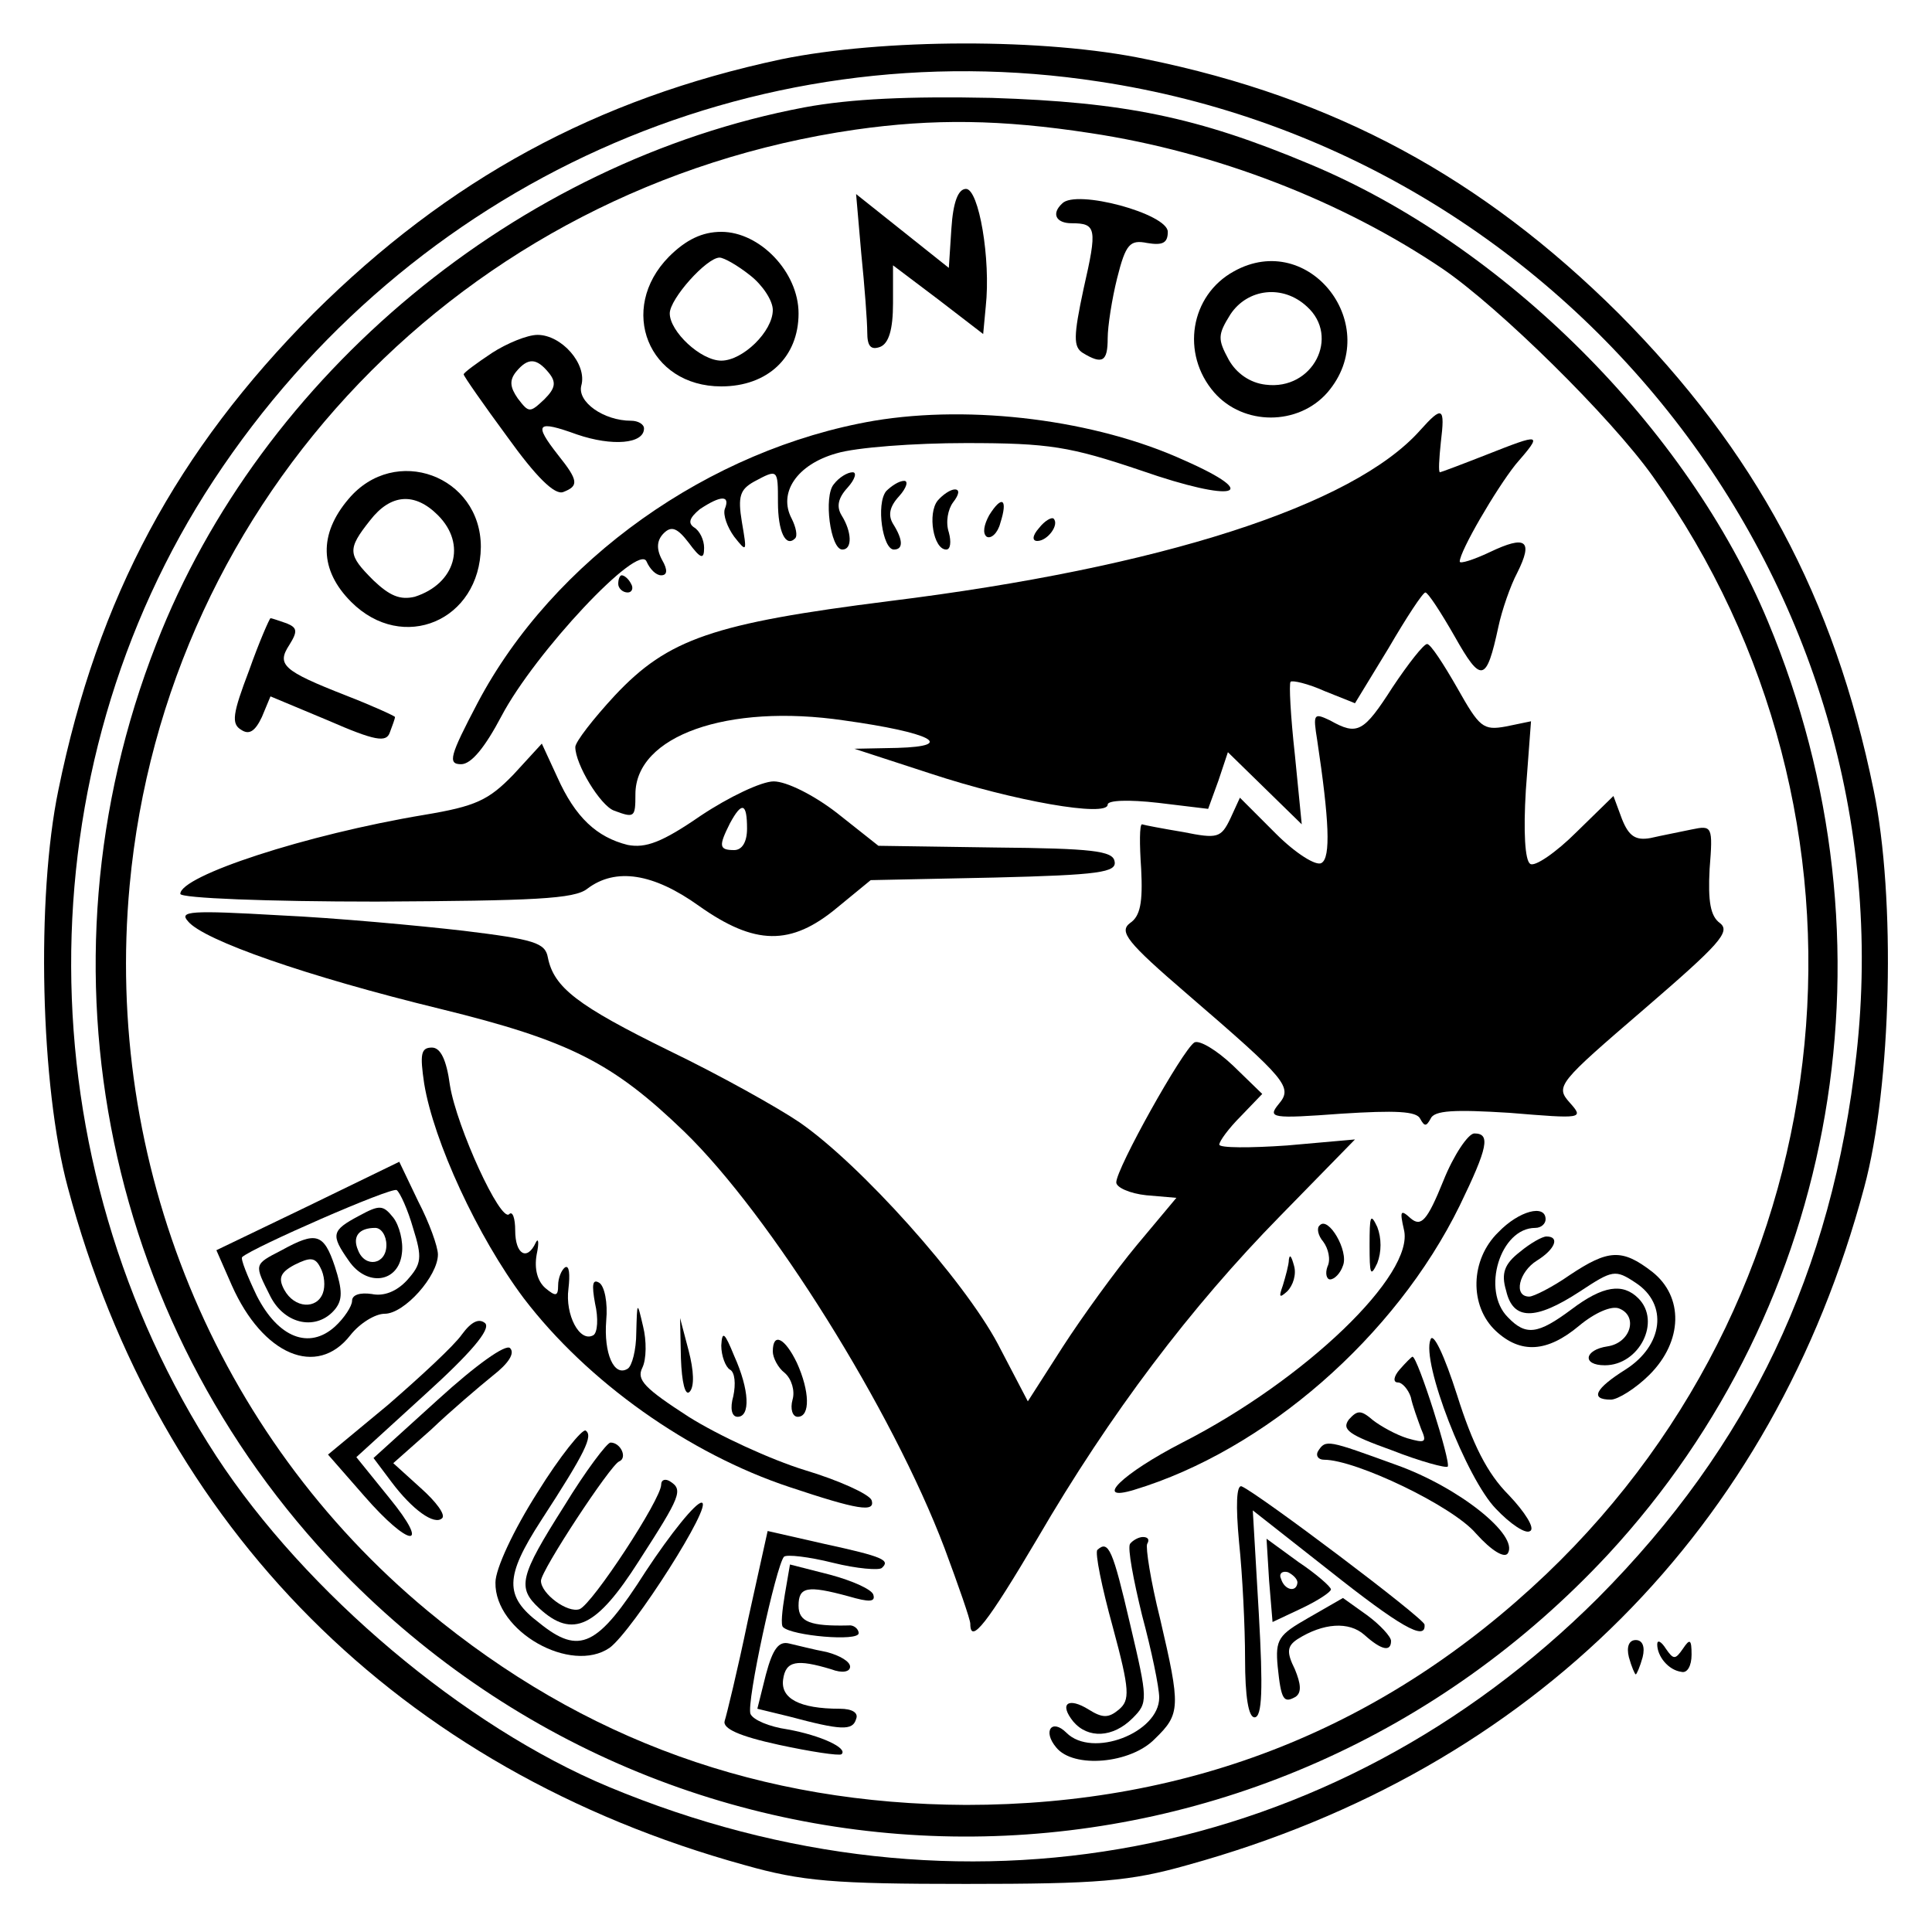 <?xml version="1.0" standalone="no"?>
<!DOCTYPE svg PUBLIC "-//W3C//DTD SVG 20010904//EN"
 "http://www.w3.org/TR/2001/REC-SVG-20010904/DTD/svg10.dtd">
<svg version="1.0" xmlns="http://www.w3.org/2000/svg"
 width="225pt" height="225pt" viewBox="0 0 225 225"
 preserveAspectRatio="xMidYMid meet">
<g transform="translate(0,225) scale(0.1,-0.1)"
fill="#000000" stroke="none">
<path d="M910 2181 c-216 -46 -388 -140 -545 -296 -159 -160 -251 -330 -297
-555 -26 -125 -21 -345 11 -463 106 -397 386 -678 788 -789 67 -19 104 -22
258 -22 154 0 191 3 258 22 402 111 682 392 788 789 32 118 37 338 11 463 -46
225 -138 395 -297 555 -159 158 -330 251 -550 296 -118 25 -308 24 -425 0z
m370 -26 c550 -83 943 -589 882 -1133 -28 -253 -125 -456 -301 -633 -308 -307
-744 -390 -1152 -220 -168 70 -353 226 -457 385 -224 344 -226 798 -3 1137
228 346 627 526 1031 464z"/>
<path d="M937 2125 c-334 -63 -633 -311 -755 -625 -148 -378 -59 -805 227
-1091 410 -409 1068 -395 1464 31 269 291 342 712 186 1086 -94 226 -308 439
-534 533 -131 55 -216 72 -370 77 -96 2 -164 -1 -218 -11z m333 -30 c146 -22
293 -79 410 -158 66 -45 196 -173 245 -242 282 -396 230 -940 -124 -1278 -188
-179 -413 -269 -676 -269 -238 1 -445 75 -627 226 -247 205 -377 522 -347 845
42 452 389 814 845 880 91 13 170 12 274 -4z"/>
<path d="M1108 1984 l-3 -46 -54 43 -54 43 6 -69 c4 -39 7 -80 7 -92 0 -16 4
-21 15 -17 10 4 15 20 15 51 l0 44 53 -40 52 -40 3 32 c6 55 -8 137 -23 137
-9 0 -15 -15 -17 -46z"/>
<path d="M1237 2013 c-13 -12 -7 -23 11 -23 29 0 30 -6 14 -76 -12 -56 -12
-68 -1 -75 23 -14 29 -10 29 17 0 14 5 46 11 70 10 40 15 45 35 41 18 -3 24 0
24 13 0 21 -107 50 -123 33z"/>
<path d="M779 1951 c-60 -61 -24 -151 61 -151 54 0 90 34 90 85 0 48 -45 95
-90 95 -22 0 -41 -9 -61 -29z m95 -22 c14 -11 26 -29 26 -40 0 -25 -35 -59
-60 -59 -24 0 -60 34 -60 55 0 17 43 65 58 65 5 0 21 -9 36 -21z"/>
<path d="M1437 1934 c-51 -28 -62 -96 -23 -141 34 -39 98 -39 132 0 66 77 -21
190 -109 141z m85 -41 c39 -35 7 -98 -48 -91 -18 2 -34 13 -43 29 -13 24 -13
29 2 53 20 30 61 35 89 9z"/>
<path d="M573 1839 c-18 -12 -33 -23 -33 -25 0 -2 23 -35 51 -73 33 -46 55
-68 65 -64 18 7 18 13 -6 43 -29 37 -25 41 22 24 41 -14 78 -11 78 7 0 5 -7 9
-15 9 -32 0 -63 22 -58 41 7 25 -23 59 -51 59 -12 0 -36 -10 -53 -21z m66 -23
c9 -11 8 -18 -5 -31 -17 -16 -18 -16 -31 1 -9 13 -10 21 -2 31 14 17 24 16 38
-1z"/>
<path d="M1018 1760 c-192 -33 -374 -162 -462 -329 -32 -61 -35 -71 -19 -71
12 0 28 20 47 56 39 74 160 203 169 180 4 -9 11 -16 17 -16 7 0 8 6 1 18 -7
13 -6 23 2 31 9 9 16 6 29 -11 14 -19 18 -20 18 -6 0 9 -5 20 -12 24 -7 5 -5
11 7 21 24 16 36 17 29 0 -2 -7 3 -21 11 -32 15 -19 15 -18 9 17 -5 30 -2 38
14 47 28 15 28 15 28 -24 0 -34 9 -53 20 -42 3 3 1 13 -4 23 -16 30 6 63 52
76 23 7 91 12 151 12 97 0 121 -4 204 -32 109 -38 143 -29 50 12 -103 47 -247
65 -361 46z"/>
<path d="M1654 1749 c-78 -88 -303 -160 -618 -199 -206 -26 -258 -44 -320
-110 -25 -27 -46 -54 -46 -60 0 -20 29 -68 45 -74 24 -9 25 -8 25 19 0 68 107
106 243 86 101 -14 132 -30 62 -32 l-50 -1 89 -29 c97 -32 206 -51 206 -36 0
5 24 6 59 2 l58 -7 12 33 11 33 43 -42 43 -42 -8 81 c-5 45 -7 83 -5 85 2 2
20 -2 40 -11 l35 -14 39 64 c21 36 40 65 43 65 3 0 18 -23 34 -51 31 -55 37
-54 51 11 4 19 14 48 22 63 19 38 10 44 -32 24 -19 -9 -35 -14 -35 -11 0 12
42 84 65 113 32 37 31 37 -35 11 -28 -11 -52 -20 -53 -20 -2 0 -1 16 1 35 5
41 2 43 -24 14z"/>
<path d="M406 1669 c-35 -41 -34 -83 3 -120 60 -60 150 -22 151 64 0 83 -100
120 -154 56z m104 -19 c34 -34 20 -80 -27 -95 -17 -4 -29 1 -48 19 -30 30 -31
36 -4 70 24 31 52 33 79 6z"/>
<path d="M971 1686 c-12 -14 -4 -76 10 -76 12 0 11 21 -1 40 -6 10 -4 20 7 32
9 10 11 18 6 18 -6 0 -16 -6 -22 -14z"/>
<path d="M1032 1678 c-12 -15 -4 -68 9 -68 11 0 11 11 -1 30 -6 10 -4 20 7 32
9 10 11 18 6 18 -6 0 -15 -6 -21 -12z"/>
<path d="M1092 1667 c-12 -15 -5 -57 10 -57 5 0 6 9 3 20 -4 12 -1 27 5 35 7
9 8 15 2 15 -5 0 -14 -6 -20 -13z"/>
<path d="M1152 1650 c-6 -11 -8 -21 -3 -25 5 -3 13 4 16 16 9 28 2 33 -13 9z"/>
<path d="M1210 1635 c-8 -9 -8 -15 -2 -15 12 0 26 19 19 26 -2 2 -10 -2 -17
-11z"/>
<path d="M720 1570 c0 -5 5 -10 11 -10 5 0 7 5 4 10 -3 6 -8 10 -11 10 -2 0
-4 -4 -4 -10z"/>
<path d="M290 1469 c-19 -50 -21 -62 -9 -69 9 -6 16 -2 24 15 l10 24 67 -28
c55 -24 68 -26 72 -14 3 8 6 16 6 18 0 1 -26 13 -57 25 -74 29 -81 36 -66 59
10 16 9 20 -3 25 -9 3 -17 6 -19 6 -1 0 -13 -27 -25 -61z"/>
<path d="M1622 1450 c-34 -53 -41 -57 -73 -39 -19 9 -20 8 -15 -23 14 -93 16
-137 5 -143 -6 -4 -30 11 -53 34 l-42 42 -11 -24 c-11 -23 -15 -24 -55 -16
-24 4 -45 8 -48 9 -3 0 -3 -23 -1 -52 2 -39 -1 -55 -13 -63 -13 -10 -4 -22 67
-83 116 -100 123 -108 106 -128 -13 -16 -8 -17 73 -11 63 4 88 3 92 -6 5 -9 7
-9 12 0 4 10 28 11 92 7 85 -7 87 -7 70 12 -17 19 -13 23 87 109 87 75 101 90
88 100 -11 8 -14 25 -12 63 4 50 3 51 -21 46 -14 -3 -35 -7 -48 -10 -17 -3
-25 2 -33 22 l-10 27 -43 -42 c-24 -24 -49 -41 -54 -37 -6 4 -8 37 -5 86 l6
80 -29 -6 c-27 -5 -31 -1 -57 45 -16 28 -31 51 -35 51 -4 0 -22 -23 -40 -50z"/>
<path d="M598 1348 c-29 -30 -44 -37 -104 -47 -138 -23 -284 -71 -284 -92 0
-5 102 -9 228 -9 184 1 231 3 246 15 33 25 77 18 130 -20 65 -46 107 -47 161
-2 l39 32 144 3 c122 3 143 6 140 19 -2 12 -26 15 -139 16 l-136 2 -48 38
c-27 21 -59 37 -74 37 -14 0 -52 -18 -85 -40 -45 -31 -64 -38 -85 -34 -36 9
-61 32 -82 79 l-18 39 -33 -36z m272 -63 c0 -16 -6 -25 -15 -25 -18 0 -18 5
-5 31 14 26 20 24 20 -6z"/>
<path d="M219 1177 c18 -22 138 -64 294 -102 151 -37 201 -63 284 -143 100
-97 242 -324 303 -485 16 -43 30 -83 30 -88 0 -25 20 1 78 99 85 146 179 270
283 376 l87 89 -79 -7 c-43 -3 -79 -3 -79 1 0 4 11 19 25 33 l25 26 -34 33
c-19 18 -39 30 -45 27 -14 -9 -91 -147 -91 -163 0 -6 16 -13 35 -15 l35 -3
-46 -55 c-25 -30 -64 -84 -86 -118 l-41 -64 -35 67 c-40 75 -160 209 -231 258
-25 17 -93 55 -151 83 -108 53 -135 74 -142 109 -3 17 -16 21 -98 31 -52 6
-149 15 -214 18 -104 6 -118 5 -107 -7z"/>
<path d="M494 988 c11 -67 62 -178 116 -250 74 -97 192 -181 310 -220 78 -26
100 -30 95 -15 -3 7 -38 23 -78 35 -39 12 -100 40 -135 62 -51 33 -61 43 -54
57 5 10 5 32 1 48 -7 30 -7 30 -8 -7 0 -20 -5 -39 -10 -42 -16 -10 -28 18 -25
56 2 21 -2 40 -8 44 -8 5 -9 -2 -5 -24 4 -17 3 -34 -2 -37 -16 -9 -33 24 -29
54 2 17 1 28 -4 25 -4 -3 -8 -12 -8 -21 0 -13 -3 -13 -15 -3 -9 8 -13 22 -10
39 3 14 2 20 -1 14 -10 -22 -24 -14 -24 14 0 14 -3 23 -7 19 -10 -10 -61 101
-69 150 -4 30 -11 44 -21 44 -13 0 -14 -8 -9 -42z"/>
<path d="M1681 875 c-19 -47 -26 -54 -38 -44 -12 11 -13 9 -8 -13 13 -52 -115
-175 -258 -248 -70 -36 -105 -70 -56 -55 152 46 304 178 379 331 33 68 36 84
17 84 -7 0 -24 -25 -36 -55z"/>
<path d="M358 845 l-106 -51 18 -41 c36 -81 99 -108 138 -58 11 14 29 25 40
25 23 0 62 44 62 69 0 9 -10 37 -23 62 l-22 46 -107 -52z m123 -25 c11 -35 10
-42 -7 -61 -12 -13 -27 -19 -41 -16 -14 2 -23 -1 -23 -8 0 -6 -9 -20 -20 -30
-30 -27 -66 -13 -91 36 -11 23 -19 43 -17 45 12 11 174 82 180 78 4 -3 13 -23
19 -44z"/>
<path d="M418 834 c-32 -17 -33 -22 -12 -52 21 -31 58 -26 62 8 2 14 -3 33
-10 42 -12 15 -16 15 -40 2z m32 -34 c0 -23 -25 -27 -33 -6 -7 16 1 26 20 26
7 0 13 -9 13 -20z"/>
<path d="M328 794 c-33 -17 -32 -16 -13 -54 17 -33 54 -40 75 -15 9 11 9 22 0
50 -13 39 -22 41 -62 19z m48 -50 c-7 -19 -33 -18 -45 4 -7 13 -5 20 12 29 18
9 24 9 30 -3 5 -9 6 -22 3 -30z"/>
<path d="M1595 800 c0 -34 1 -38 9 -21 5 13 5 29 0 42 -8 17 -9 13 -9 -21z"/>
<path d="M1745 815 c-33 -32 -34 -86 -3 -115 29 -27 60 -25 97 6 18 15 38 24
47 20 22 -9 13 -40 -14 -44 -27 -4 -30 -22 -3 -22 40 0 66 51 39 78 -18 18
-41 15 -78 -13 -39 -29 -53 -31 -74 -9 -31 31 -9 104 32 104 7 0 12 5 12 10 0
18 -31 10 -55 -15z"/>
<path d="M1537 823 c-4 -3 -2 -12 4 -19 6 -8 9 -21 5 -29 -3 -8 -1 -15 3 -15
5 0 12 7 15 16 7 17 -17 58 -27 47z"/>
<path d="M1770 792 c-18 -14 -22 -25 -16 -45 8 -35 34 -35 86 -1 38 25 41 26
65 10 38 -25 32 -73 -12 -101 -35 -22 -42 -35 -17 -35 8 0 29 13 45 29 39 39
40 91 3 120 -35 27 -51 26 -96 -4 -20 -14 -42 -25 -47 -25 -19 0 -12 29 9 42
21 13 27 28 11 28 -5 0 -19 -8 -31 -18z"/>
<path d="M1501 783 c0 -6 -4 -20 -7 -30 -5 -14 -4 -15 5 -7 7 7 11 20 8 30 -3
11 -5 14 -6 7z"/>
<path d="M538 696 c-9 -13 -48 -49 -86 -82 l-70 -58 42 -48 c53 -61 79 -63 29
-2 l-38 47 80 73 c53 48 77 76 70 83 -7 6 -16 2 -27 -13z"/>
<path d="M793 668 c1 -28 5 -44 10 -39 6 6 5 25 -1 48 l-10 38 1 -47z"/>
<path d="M840 683 c0 -12 5 -25 10 -28 6 -3 7 -17 4 -31 -4 -14 -2 -24 5 -24
15 0 14 31 -4 71 -11 27 -14 30 -15 12z"/>
<path d="M1666 690 c-11 -26 42 -162 76 -197 17 -18 35 -30 40 -26 6 3 -6 22
-25 42 -25 25 -42 59 -60 116 -15 47 -28 74 -31 65z"/>
<path d="M510 620 l-75 -68 21 -28 c24 -32 50 -51 59 -42 4 4 -7 19 -25 35
l-32 29 44 39 c23 22 56 50 72 63 18 14 26 26 20 32 -5 5 -39 -19 -84 -60z"/>
<path d="M900 676 c0 -7 6 -19 14 -25 8 -7 12 -21 9 -31 -3 -11 0 -20 6 -20
15 0 14 30 -1 63 -14 29 -28 36 -28 13z"/>
<path d="M1630 655 c-7 -8 -8 -15 -2 -15 5 0 12 -8 15 -17 2 -10 8 -26 12 -37
7 -16 5 -17 -16 -11 -13 4 -31 14 -40 21 -14 12 -18 12 -28 1 -9 -12 0 -18 50
-36 33 -13 63 -21 65 -19 4 5 -35 128 -41 128 -1 0 -8 -7 -15 -15z"/>
<path d="M626 512 c-28 -44 -49 -89 -49 -105 -1 -57 88 -107 133 -76 27 20
122 169 107 169 -7 0 -36 -36 -65 -80 -56 -88 -77 -98 -124 -60 -41 31 -40 54
2 119 52 80 61 99 52 105 -4 2 -30 -30 -56 -72z"/>
<path d="M657 496 c-52 -82 -55 -95 -29 -119 39 -36 67 -22 116 55 49 76 52
83 36 93 -5 3 -10 2 -10 -4 0 -17 -80 -139 -95 -145 -14 -5 -45 18 -45 33 0
12 81 135 91 139 10 4 2 22 -10 22 -4 0 -29 -33 -54 -74z"/>
<path d="M1535 560 c-3 -5 0 -10 7 -10 37 0 150 -54 177 -86 18 -20 33 -29 37
-23 13 21 -57 77 -130 103 -80 29 -82 30 -91 16z"/>
<path d="M1443 454 c4 -38 7 -99 7 -136 0 -44 4 -68 11 -68 9 0 10 33 5 121
l-7 120 89 -70 c82 -65 113 -83 111 -63 0 7 -194 153 -213 161 -6 2 -7 -22 -3
-65z"/>
<path d="M871 363 c-12 -58 -25 -111 -27 -117 -3 -9 17 -18 63 -28 37 -8 70
-13 73 -11 8 7 -24 22 -63 29 -21 3 -40 11 -43 18 -5 13 30 173 39 183 3 3 29
0 57 -7 28 -7 54 -9 57 -6 10 9 2 13 -67 28 l-66 15 -23 -104z"/>
<path d="M1316 452 c-3 -5 4 -42 14 -83 11 -41 20 -84 20 -96 0 -41 -78 -71
-108 -41 -17 17 -28 2 -12 -17 20 -25 87 -19 115 10 30 29 30 37 6 140 -11 44
-17 83 -15 87 3 5 1 8 -5 8 -5 0 -12 -4 -15 -8z"/>
<path d="M1478 409 l4 -48 34 16 c19 9 34 19 34 22 0 3 -17 18 -38 32 l-37 27
3 -49z m33 -2 c-1 -12 -15 -9 -19 4 -3 6 1 10 8 8 6 -3 11 -8 11 -12z"/>
<path d="M1278 445 c-3 -3 5 -43 18 -90 20 -74 20 -85 7 -96 -12 -10 -19 -10
-35 0 -24 15 -35 7 -18 -14 17 -20 46 -19 69 4 18 18 18 21 -3 110 -20 86 -25
98 -38 86z"/>
<path d="M914 393 c-3 -18 -5 -36 -2 -38 10 -10 88 -17 88 -7 0 5 -6 10 -12 9
-44 -1 -58 4 -58 23 0 22 10 24 58 11 24 -7 32 -7 29 2 -2 6 -24 16 -50 23
l-47 12 -6 -35z"/>
<path d="M1524 366 c-35 -20 -39 -25 -36 -57 4 -39 7 -43 21 -35 7 5 6 15 -1
32 -10 20 -9 27 3 35 30 19 60 21 78 5 20 -18 31 -20 31 -7 0 5 -13 19 -28 30
l-28 20 -40 -23z"/>
<path d="M892 300 l-10 -40 37 -9 c60 -16 74 -17 78 -3 3 7 -4 12 -19 12 -47
0 -69 12 -66 34 3 22 16 24 56 12 13 -5 22 -3 22 3 0 6 -12 13 -27 17 -16 3
-35 8 -44 10 -12 3 -19 -6 -27 -36z"/>
<path d="M1897 320 c3 -11 7 -20 8 -20 1 0 5 9 8 20 3 12 0 20 -8 20 -8 0 -11
-8 -8 -20z"/>
<path d="M1930 335 c0 -14 13 -30 28 -32 7 -2 12 7 12 20 0 18 -2 19 -10 7 -9
-13 -11 -13 -20 0 -5 8 -10 11 -10 5z"/>
</g>
</svg>
